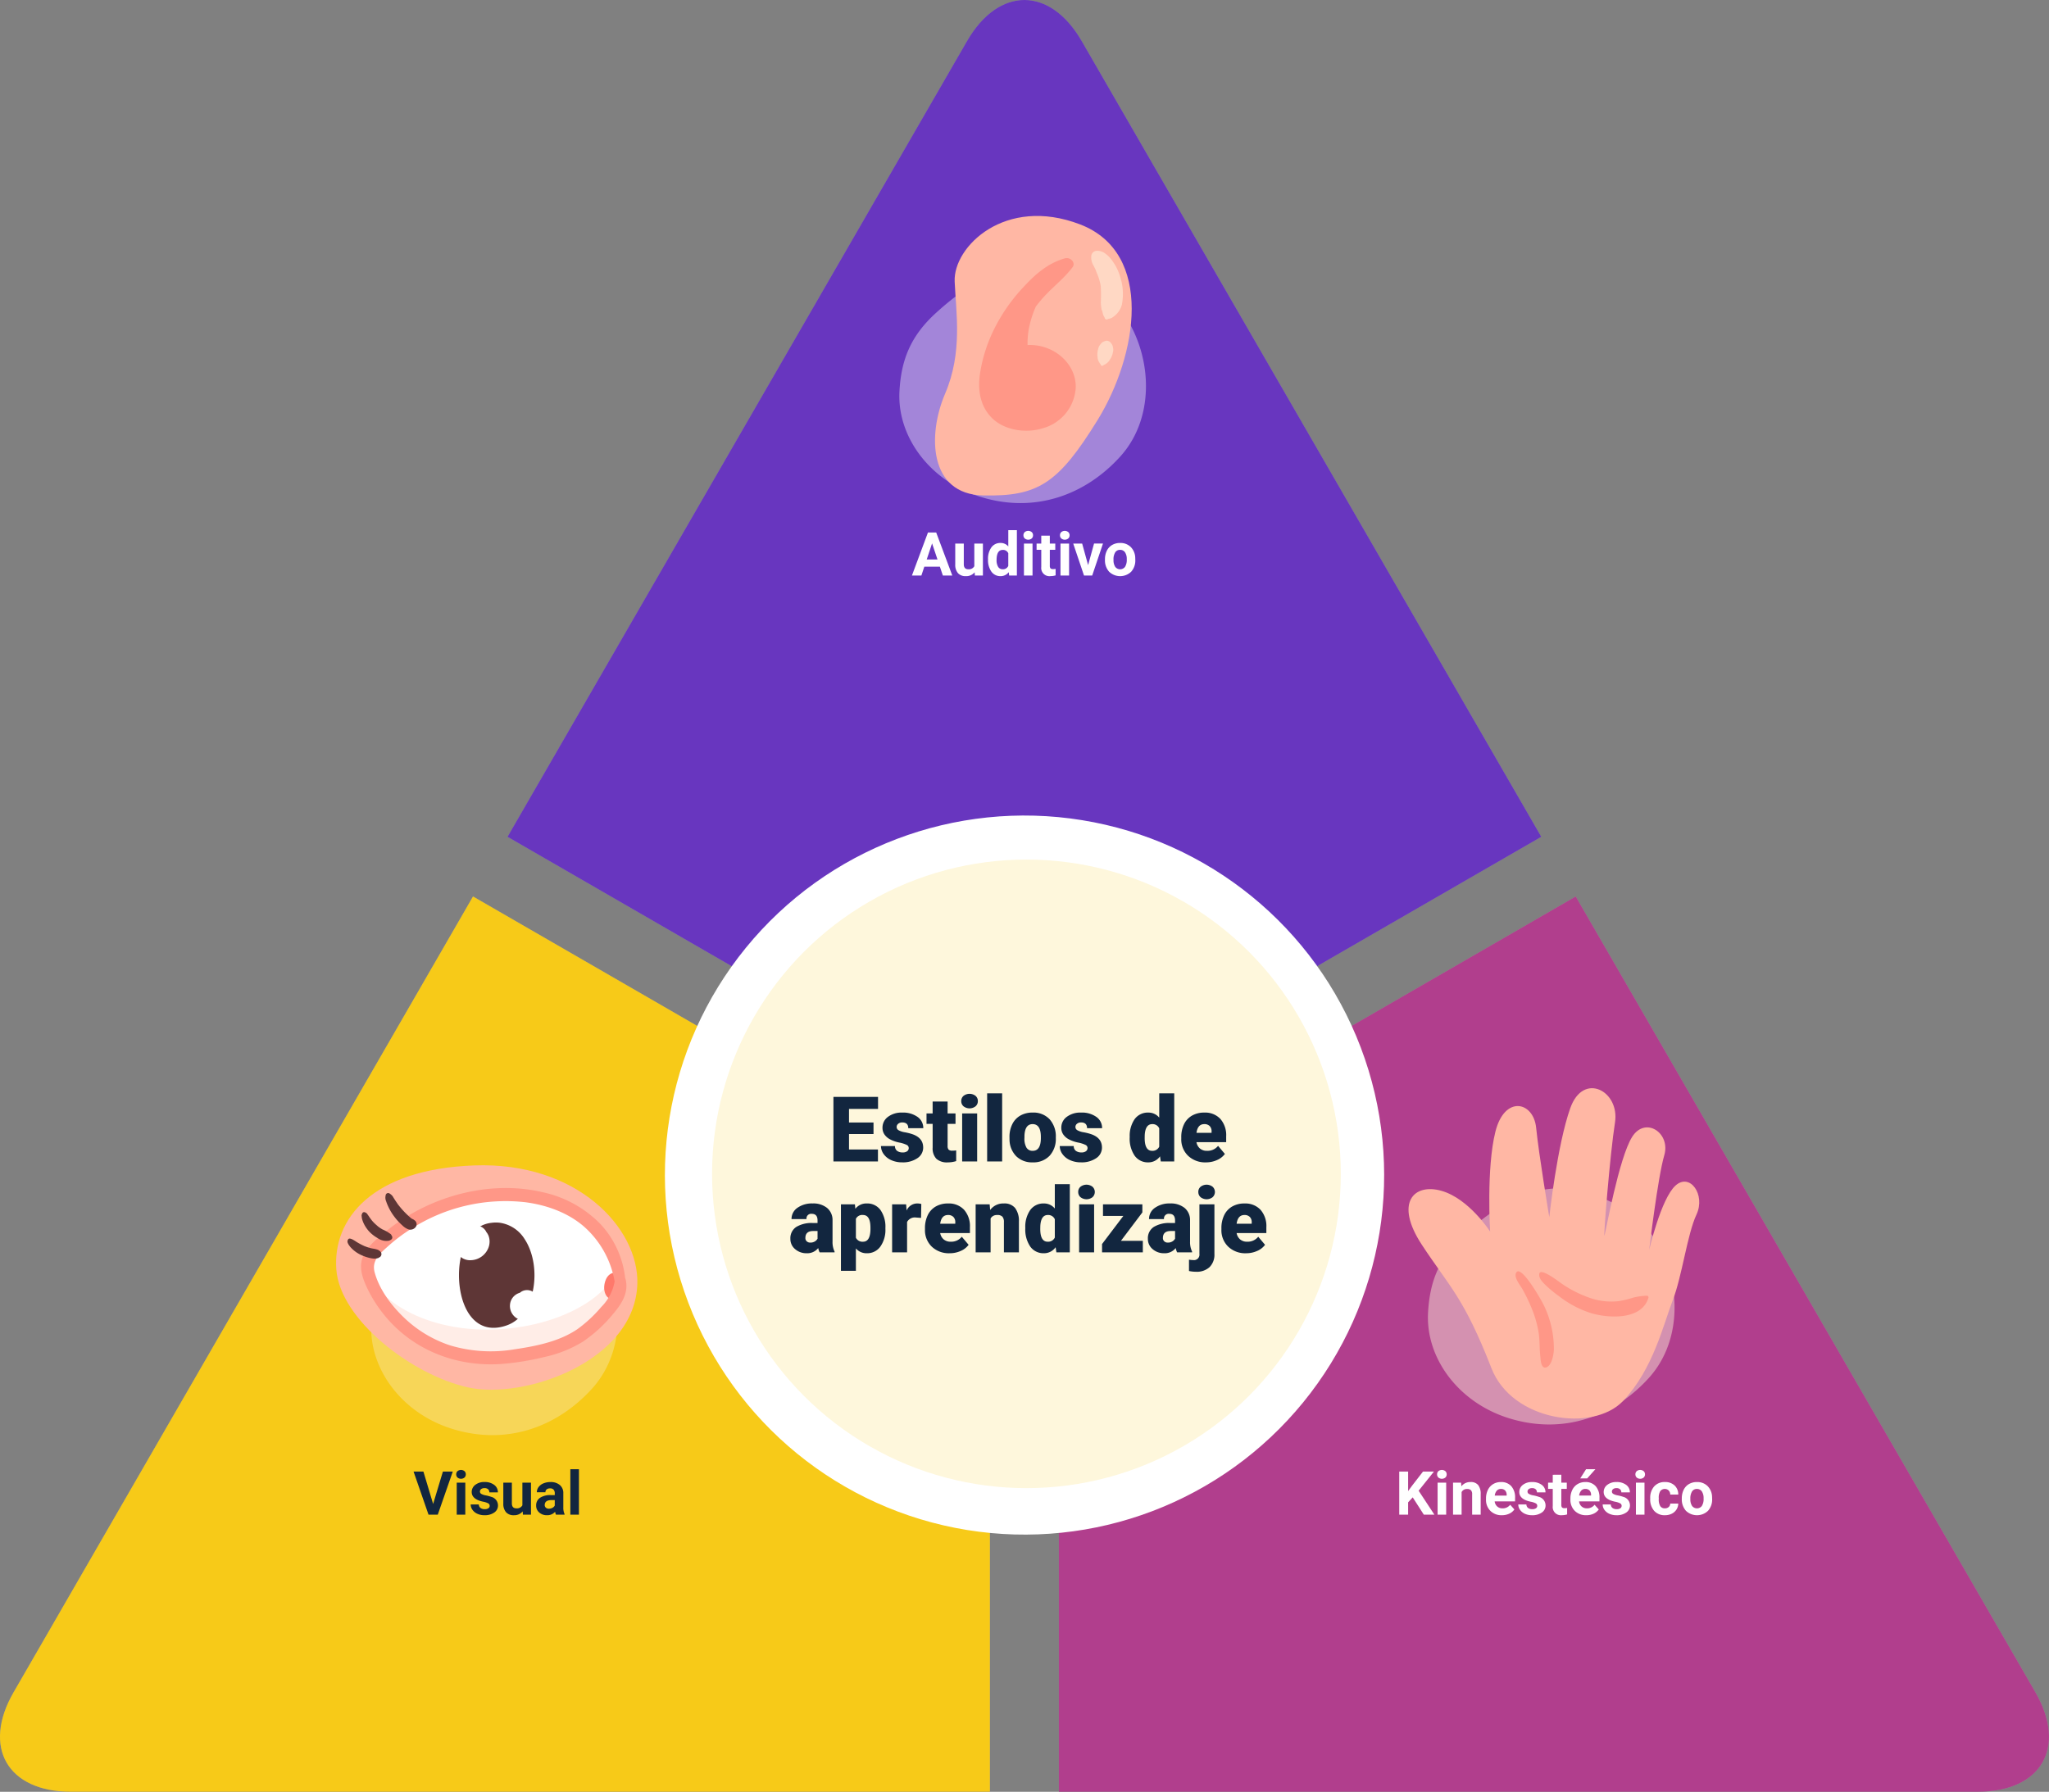 <svg xmlns="http://www.w3.org/2000/svg" width="540.978" height="473.183" viewBox="0 0 540.978 473.183">
  <rect x="0" y="0" width="540.978" height="473.183" fill="#808080" stroke="none"/>
  <g id="Grupo_136764" data-name="Grupo 136764" transform="translate(-529.511 -4696.729)">
    <g id="Grupo_136760" data-name="Grupo 136760" transform="translate(-0.489)">
      <g id="R9" transform="translate(530.001 4696.737)">
        <g id="Capa_2" data-name="Capa 2" transform="translate(-0.001 -0.007)">
          <g id="Capa_1" data-name="Capa 1">
            <g id="Grupo_136234" data-name="Grupo 136234">
              <g id="Shadow_2" data-name="Shadow 2">
                <g id="Grupo_136233" data-name="Grupo 136233">
                  <path id="Trazado_190491" data-name="Trazado 190491" d="M261.354,423.3H18.75C2,423.3-4.788,411.535,3.585,397.043l121.3-210.173,136.466,78.8V423.292Z" transform="translate(0.001 49.878)" fill="#939598"/>
                  <path id="Trazado_190492" data-name="Trazado 190492" d="M242.236,299.767,105.77,220.981l121.3-210.109c8.374-14.506,21.942-14.506,30.316,0L378.7,220.981,242.237,299.767Z" transform="translate(28.227 0.007)" fill="#939598"/>
                  <path id="Trazado_190493" data-name="Trazado 190493" d="M463.338,423.3H220.67V265.72l136.466-78.85L478.5,397.03c8.374,14.506,1.584,26.262-15.164,26.262Z" transform="translate(58.89 49.878)" fill="#939598"/>
                </g>
              </g>
              <g id="Body">
                <g id="_03" data-name="03" transform="translate(279.56 236.748)">
                  <path id="Trazado_190494" data-name="Trazado 190494" d="M463.338,423.3H220.67V265.72l136.466-78.85L478.5,397.03c8.374,14.506,1.584,26.262-15.164,26.262Z" transform="translate(-220.67 -186.87)" fill="#b13e8d"/>
                </g>
                <g id="_02" data-name="02" transform="translate(133.997)">
                  <path id="Trazado_190495" data-name="Trazado 190495" d="M242.236,299.767,105.77,220.981l121.3-210.109c8.374-14.506,21.942-14.506,30.316,0L378.7,220.981,242.237,299.767Z" transform="translate(-105.77 0.007)" fill="#6836bf"/>
                </g>
                <g id="_01" data-name="01" transform="translate(0 236.748)">
                  <path id="Trazado_190496" data-name="Trazado 190496" d="M261.354,423.3H18.75C2,423.3-4.788,411.535,3.585,397.043l121.3-210.173,136.466,78.8V423.292Z" transform="translate(0.001 -186.87)" fill="#f7ca18"/>
                </g>
              </g>
              <g id="Shadow" transform="translate(184.051 224.27)">
                <path id="Trazado_190497" data-name="Trazado 190497" d="M227.968,342.384A82.682,82.682,0,1,1,310.656,259.7,82.782,82.782,0,0,1,227.968,342.384Z" transform="translate(-145.28 -177.02)" fill="#58595b"/>
              </g>
              <g id="Circle" transform="translate(161.586 201.41)">
                <circle id="Elipse_5250" data-name="Elipse 5250" cx="94.951" cy="94.951" r="94.951" transform="translate(0 187.461) rotate(-80.8)" fill="#fff"/>
              </g>
            </g>
          </g>
        </g>
      </g>
      <circle id="Elipse_5251" data-name="Elipse 5251" cx="83" cy="83" r="83" transform="translate(718 4923.729)" fill="#fef7dc"/>
      <path id="Trazado_193969" data-name="Trazado 193969" d="M34.429,1.719C24.748,1.864,16.4,7.727,9.659,13.872,2.944,19.986.488,26.306.039,34.557-.615,46.55,8.078,58.247,21.3,62.391c14.541,4.555,27.918-.517,37.067-10.647,9.818-10.875,8.327-28.6-.586-39.576C54.475,8.1,47.768,4.6,42.368,2.906a25.117,25.117,0,0,0-7.947-1.186Z" transform="translate(767.437 4765.514)" fill="#f7f4ff" opacity="0.414"/>
      <g id="Grupo_136743" data-name="Grupo 136743" transform="translate(776.862 4753.76)">
        <path id="Trazado_193970" data-name="Trazado 193970" d="M28.222,17.321c-.409-9.18,13.3-22.658,33.075-15.1S76.4,36.963,65.97,53.876s-15.819,20.238-30.2,19.94S21.03,57.809,25.7,46.927s2.872-21.454,2.519-29.606Z" transform="translate(-23.03 -0.006)" fill="#ffb7a4"/>
        <path id="Trazado_193971" data-name="Trazado 193971" d="M52.305,34.185a12.93,12.93,0,0,0-5.943-1.149,22.083,22.083,0,0,1,.254-3.822,27.14,27.14,0,0,1,1.922-6.33.084.084,0,0,1,.022-.044c.674-.862,1.359-1.712,2.11-2.53,2.464-2.7,5.446-4.96,7.6-7.866.829-1.116-.552-2.729-2.088-2.287C51.5,11.5,48.2,14.576,45.224,17.791A46.037,46.037,0,0,0,37.8,28.308a40.124,40.124,0,0,0-4.01,12.362c-.585,4.01-.077,8.3,3.049,11.522,3.193,3.292,8.948,4.286,13.6,2.806a11.832,11.832,0,0,0,8.595-10.13c.431-4.286-2.209-8.606-6.717-10.683Z" transform="translate(-21.925 1.049)" fill="#ff9787"/>
        <path id="Trazado_193972" data-name="Trazado 193972" d="M68.272,16.24a13.649,13.649,0,0,0-2.353-5.281,7.69,7.69,0,0,0-2.176-2.132c-1.1-.619-2.85-.917-3.325.652a4.094,4.094,0,0,0,.541,2.74c.155.309.32.619.475.939.033.055.044.088.066.122V13.3l.2.53c.044.1.177.453.276.674.022.055.11.265.122.3.144.365.265.729.376,1.1.1.342.188.674.265,1.016.044.188.077.387.11.574,0,.044.022.144.033.221a40.09,40.09,0,0,1,.022,4.154,9.541,9.541,0,0,0,.11,1.37,3.342,3.342,0,0,0,.122.74c.055.133.144.254.077.044.133.409.177.84.331,1.259.144.376.354.619.4.829a.517.517,0,0,0,.751.3c.331-.155.74-.166,1.1-.365a6.023,6.023,0,0,0,.994-.751A5.454,5.454,0,0,0,68.471,22.5a14.664,14.664,0,0,0-.166-6.275Z" transform="translate(-19.124 0.865)" fill="#ffd8c4"/>
        <path id="Trazado_193973" data-name="Trazado 193973" d="M66.039,32.271a3.938,3.938,0,0,0-.11-.806,1.966,1.966,0,0,0-.409-.895,3.328,3.328,0,0,0-.243-.309,1.355,1.355,0,0,0-1.359-.365l-.4.166c.387-.177.342-.155-.144.044a1.887,1.887,0,0,0-.53.442,7.6,7.6,0,0,0-.475.608,2.617,2.617,0,0,0-.3.773,4.852,4.852,0,0,0-.188,2.176,2.76,2.76,0,0,0,.1.674,1.753,1.753,0,0,0,.077.221,1.146,1.146,0,0,0,.243.475,1.335,1.335,0,0,0,.342.508h.011a.193.193,0,0,0,.011.055,1.7,1.7,0,0,0,.088.21c.122.276.486.232.663.088,0,0,.1-.077.166-.133.11-.033.365-.155.32-.133a1.721,1.721,0,0,0,.221-.177c.077-.066.088-.077.044-.033s-.033.033,0,.011a.987.987,0,0,0,.331-.243c.055-.055.11-.1.166-.155a2.944,2.944,0,0,0,.442-.608,4.408,4.408,0,0,0,.8-1.834,4.654,4.654,0,0,0,.133-.784Z" transform="translate(-18.967 3.117)" fill="#ffd8c4"/>
      </g>
      <path id="Trazado_193974" data-name="Trazado 193974" d="M34.429,5.037C24.748,5.181,16.4,11.045,9.659,17.189,2.944,23.3.488,29.624.039,37.875-.615,49.868,8.078,61.564,21.3,65.709c14.541,4.555,27.918-.517,37.067-10.647,9.818-10.875,8.327-28.6-.586-39.576-3.308-4.069-10.016-7.567-15.415-9.27a25.117,25.117,0,0,0-7.947-1.186Z" transform="translate(906.996 5005.527)" fill="#fef7dc" opacity="0.451"/>
      <g id="Grupo_136745" data-name="Grupo 136745" transform="translate(901.875 4984.111)">
        <path id="Trazado_193975" data-name="Trazado 193975" d="M33.891,73.955C26.6,55.221,22.784,52.436,15.5,41.329S13.423,25.022,20.7,27.1s12.84,10.76,12.84,10.76S32.5,21.208,34.931,11.488,45,3.5,45.691,10.448s3.467,23.6,3.467,23.6,2.08-19.081,5.548-28.8S67.823.786,66.506,9.061,63.385,39.942,63.732,38.9s3.814-20.48,7.293-26.027,10.228-1.063,8.495,4.831-3.987,25.01-3.987,25.01,3.12-13.534,6.946-17,7.986,2.427,5.548,7.639-3.814,16.307-6.241,22.56S76.584,74.3,68.6,82.635s-29.275,5.293-34.707-8.68Z" transform="translate(-11.991 0.001)" fill="#ffb7a4"/>
        <path id="Trazado_193976" data-name="Trazado 193976" d="M43.72,50.438c-.485-1.017-5.744-10.3-7.062-8.321-.821,1.237,1.005,3.363,1.583,4.4a45.3,45.3,0,0,1,2.647,5.559,29.174,29.174,0,0,1,1.63,5.836c.347,2.092.22,4.184.451,6.276.092.786.116,3.456,1.549,3.028,1.526-.451,2-3.49,2.046-4.773a26.388,26.388,0,0,0-2.843-12.02Z" transform="translate(-8.182 6.518)" fill="#ff9787"/>
        <path id="Trazado_193977" data-name="Trazado 193977" d="M70.247,48.262a17.261,17.261,0,0,0-3.525.485,28.763,28.763,0,0,1-3.664.913,17.083,17.083,0,0,1-7.882-.844A30.867,30.867,0,0,1,47.4,44.795c-.439-.3-5.166-3.964-5.513-2.392-.254,1.144.763,2.173,1.5,2.912a33.975,33.975,0,0,0,3.791,3.144A27.019,27.019,0,0,0,55.673,52.9c4.692,1.352,13.256,1.78,15.013-4.091a.45.45,0,0,0-.428-.566Z" transform="translate(-7.342 6.544)" fill="#ff9787"/>
      </g>
      <g id="OBJECTS" transform="translate(628 5013.372)">
        <g id="Grupo_136749" data-name="Grupo 136749" transform="translate(0 0)">
          <path id="Trazado_193978" data-name="Trazado 193978" d="M34.429,0C24.748.144,16.4,6.015,9.652,12.152,2.944,18.266.488,24.586.039,32.837-.615,44.83,8.078,56.527,21.3,60.671c14.541,4.555,27.918-.517,37.067-10.647,9.818-10.875,8.327-28.6-.586-39.576C54.475,6.38,47.768,2.881,42.368,1.178A25.306,25.306,0,0,0,34.429,0Z" transform="translate(-0.005 0.004)" fill="#f7f4ff" opacity="0.28"/>
          <g id="Grupo_136748" data-name="Grupo 136748" transform="translate(-9.268 -8.908)">
            <path id="Trazado_193979" data-name="Trazado 193979" d="M83.593,38.125C83.924,23.557,67.7,6,40.541,6.994S3.124,21.242,4.116,34.486,23.988,62.3,38.887,65.617,83.119,58.67,83.593,38.136Z" transform="translate(-4.051 -6.954)" fill="#ffb7a4"/>
            <path id="Trazado_193980" data-name="Trazado 193980" d="M11.86,34.3c.143-6.131,14.182-21.206,35.6-20.346s28.937,13.884,30.591,22.43S66.922,57.932,46.7,58.406,11.607,45.349,11.86,34.288Z" transform="translate(-3.249 -6.238)" fill="#ffede7"/>
            <path id="Trazado_193981" data-name="Trazado 193981" d="M11.47,31.122C11.779,26.192,26.159,13.7,47.476,13.83s28.474,10.388,29.9,17.225S65.716,48.678,45.546,49.593,10.93,40.032,11.481,31.133Z" transform="translate(-3.289 -6.247)" fill="#fff"/>
            <path id="Trazado_193982" data-name="Trazado 193982" d="M50.86,25.126a9.282,9.282,0,0,0-6.595-4.4,8.371,8.371,0,0,0-2.228.022,7.442,7.442,0,0,0-4.113,1.764c-.132.11-.265.21-.4.32-.022.022-.055.044-.077.066l-.232.232c-.1.1-.221.2-.32.3-6.341,6.848-4.191,29.091,9.186,24.4,7.83-2.746,9.318-15.726,4.775-22.717Z" transform="translate(-1.027 -5.545)" fill="#5e3636"/>
            <path id="Trazado_193983" data-name="Trazado 193983" d="M41.264,23.944a3.387,3.387,0,0,0-.54-.871c-.044-.077-.066-.154-.11-.232a3.088,3.088,0,0,0-1.279-1.158,3.9,3.9,0,0,0-3.463.088,4.92,4.92,0,0,0-2.15,2.79,6.985,6.985,0,0,0-.3,1.169,3.508,3.508,0,0,0-.088,3.286,3.9,3.9,0,0,0,3.308,1.533A5.145,5.145,0,0,0,41.3,27.264a4.484,4.484,0,0,0-.022-3.319Z" transform="translate(-1.08 -5.477)" fill="#fff"/>
            <path id="Trazado_193984" data-name="Trazado 193984" d="M52.9,38.692a3.153,3.153,0,0,0-1.4-1.533,2.909,2.909,0,0,0-2.647.011,2.627,2.627,0,0,0-.54.375,3.7,3.7,0,0,0-1.378.728,3.608,3.608,0,0,0-1.246,2.459,3.828,3.828,0,0,0,2.735,3.981,3.69,3.69,0,0,0,4.235-1.9,5.33,5.33,0,0,0,.618-2.128,4.2,4.2,0,0,0-.4-2.007Z" transform="translate(0.226 -3.881)" fill="#fff"/>
            <path id="Trazado_193985" data-name="Trazado 193985" d="M70.942,35.992a.751.751,0,0,0,.033-.132,2.577,2.577,0,0,1,.077-.276.872.872,0,0,1,.055-.143c.022-.055.055-.121.066-.143a1.74,1.74,0,0,1,.165-.265c.11-.165.187-.353.3-.529a1.119,1.119,0,0,0,.132-.783,1,1,0,0,0-.805-.926,1.251,1.251,0,0,0-.915.121,2.716,2.716,0,0,0-.893.761,3.144,3.144,0,0,0-.364.573,5.549,5.549,0,0,0-.529,1.864c-.143,1.257.265,3.044,1.621,3.463a1.213,1.213,0,0,0,1.522-1.158,2.42,2.42,0,0,0-.287-1.07v-.011h0c-.022-.088-.055-.176-.077-.265s-.055-.2-.077-.3a.083.083,0,0,0-.011-.055,4.42,4.42,0,0,1-.011-.54v-.165Z" transform="translate(2.546 -4.302)" fill="#ff796b"/>
            <path id="Trazado_193986" data-name="Trazado 193986" d="M79.912,36.594a1.5,1.5,0,0,0-.143-.331,24.911,24.911,0,0,0-6.528-14.336,30.145,30.145,0,0,0-15.1-8.381C46.609,10.789,34.026,13.2,23.77,18.961a51.922,51.922,0,0,0-7.289,4.985C14.264,25.754,11.6,27.86,10.5,30.584c-1.191,2.977.1,6.131,1.434,8.833A35.272,35.272,0,0,0,16.3,46.111c7.565,9.23,19.122,13.608,30.9,12.748a69.616,69.616,0,0,0,11.27-1.842,32.692,32.692,0,0,0,10.112-4.025,38.027,38.027,0,0,0,7.973-7.311c2.195-2.569,4.18-5.58,3.341-9.076ZM73.45,43.817a35.684,35.684,0,0,1-6.264,5.834c-4.8,3.286-10.951,4.51-16.608,5.337a37.355,37.355,0,0,1-17.027-1.026A32,32,0,0,1,21.4,46.651c-3.352-3.2-6.562-7.455-7.786-12-.816-3.044,1.323-4.874,3.4-6.749a44.933,44.933,0,0,1,6.363-4.8A46.186,46.186,0,0,1,53.446,16.16c5.558.728,11.182,2.724,15.461,6.44a25.017,25.017,0,0,1,8.072,14.479,12.631,12.631,0,0,1-3.529,6.738Z" transform="translate(-3.436 -6.393)" fill="#ff9787"/>
            <path id="Trazado_193987" data-name="Trazado 193987" d="M23.493,20.756c.452.32-.055-.044-.143-.11a1.313,1.313,0,0,0-.165-.1c-.143-.077-.3-.143-.441-.221h-.011L22.71,20.3l-.232-.2-.507-.441a24.477,24.477,0,0,1-1.831-1.875c-.265-.309-.518-.618-.772-.937a1.407,1.407,0,0,0-.132-.165,2.076,2.076,0,0,1-.176-.254c-.132-.187-.254-.375-.375-.551q-.38-.562-.728-1.125a2.493,2.493,0,0,0-.915-.97.673.673,0,0,0-.893-.011.7.7,0,0,0-.232.507,2.39,2.39,0,0,0,.132,1.489,12.931,12.931,0,0,0,.618,1.522,14.255,14.255,0,0,0,1.544,2.547,15.308,15.308,0,0,0,2.139,2.327,4.6,4.6,0,0,0,1.5,1,1.737,1.737,0,0,0,2.1-.728,1.266,1.266,0,0,0-.43-1.665Z" transform="translate(-2.839 -6.269)" fill="#5e3636"/>
            <g id="Grupo_136747" data-name="Grupo 136747" transform="translate(6.737 12.388)">
              <path id="Trazado_193988" data-name="Trazado 193988" d="M17.382,23.812l-.022-.022a.159.159,0,0,0,.022.033Z" transform="translate(-9.42 -17.611)" fill="#5e3636"/>
              <path id="Trazado_193989" data-name="Trazado 193989" d="M18.122,24.4c.011.066,0,.044-.033-.044h0l-.011-.011v-.011a.764.764,0,0,0-.221-.342,1.877,1.877,0,0,0-.287-.2,9.1,9.1,0,0,0-1.864-1.037,9,9,0,0,1-.97-.618c-.022-.011-.1-.077-.132-.1s-.066-.055-.077-.055c-.154-.132-.3-.265-.452-.4a10.267,10.267,0,0,1-.794-.75c-.121-.132-.243-.265-.364-.408-.011-.022-.088-.11-.121-.154s-.077-.11-.088-.121c-.1-.132-.2-.254-.3-.386.132.176-.055-.088-.066-.1-.1-.132-.187-.276-.276-.408-.121-.187-.276-.386-.342-.485a1.211,1.211,0,0,0-.673-.54.54.54,0,0,0-.75.342,1.412,1.412,0,0,0-.143.43,1.164,1.164,0,0,0,.022.276,3.881,3.881,0,0,0,.11.717,6.926,6.926,0,0,0,.485,1.279A8.7,8.7,0,0,0,12.3,23.44a9.742,9.742,0,0,0,2.084,1.588,4.015,4.015,0,0,0,2.735.728,1.316,1.316,0,0,0,.629-.2h0c.011,0,.022,0,.044-.022a.806.806,0,0,0,.375-.32.711.711,0,0,0-.055-.816Z" transform="translate(-10.16 -18.187)" fill="#5e3636"/>
            </g>
            <path id="Trazado_193990" data-name="Trazado 193990" d="M15.272,27.762c.066.033.011.011-.033-.022a1.785,1.785,0,0,0-.584-.32c-.165-.055-.331-.1-.5-.143-.375-.088-.772-.132-1.147-.221a10.692,10.692,0,0,1-1.059-.309c-.187-.066-.364-.132-.551-.2-.011,0-.1-.044-.143-.055s-.21-.1-.21-.1a16.466,16.466,0,0,1-1.941-1.048,11.066,11.066,0,0,0-.981-.6c-.276-.143-.937-.43-1.158-.033a.971.971,0,0,0-.143.86,3.069,3.069,0,0,0,.265.54,5.53,5.53,0,0,0,.849,1.037,8.477,8.477,0,0,0,2.073,1.511,11.426,11.426,0,0,0,2.371.9,7.087,7.087,0,0,0,1.434.243,3.6,3.6,0,0,0,.772-.077A1.765,1.765,0,0,0,15,29.6c.243-.2.32-.254.21-.154-.066.044-.044.044.066-.011a.961.961,0,0,0,0-1.654Z" transform="translate(-3.771 -5.148)" fill="#5e3636"/>
          </g>
        </g>
      </g>
    </g>
    <path id="Trazado_194017" data-name="Trazado 194017" d="M35.66,14.656H31.551L30.77,17H28.277L32.512,5.625h2.172L38.941,17H36.449Zm-3.477-1.9h2.844L33.6,8.5Zm12.648,3.383a2.831,2.831,0,0,1-2.312,1.016,2.67,2.67,0,0,1-2.074-.781,3.335,3.335,0,0,1-.73-2.289V8.547h2.258v5.467q0,1.322,1.2,1.322a1.63,1.63,0,0,0,1.578-.8V8.547H47.02V17H44.895Zm3.539-3.43a5.094,5.094,0,0,1,.887-3.148,2.877,2.877,0,0,1,2.426-1.172,2.589,2.589,0,0,1,2.039.922V5h2.266V17H53.949l-.109-.9a2.657,2.657,0,0,1-2.172,1.055,2.869,2.869,0,0,1-2.395-1.176A5.258,5.258,0,0,1,48.371,12.711Zm2.258.168a3.337,3.337,0,0,0,.414,1.823,1.349,1.349,0,0,0,1.2.634,1.511,1.511,0,0,0,1.477-.884V11.111a1.489,1.489,0,0,0-1.461-.884Q50.629,10.227,50.629,12.879ZM60.121,17H57.855V8.547h2.266Zm-2.4-10.641a1.112,1.112,0,0,1,.34-.836,1.465,1.465,0,0,1,1.848,0,1.105,1.105,0,0,1,.344.836,1.108,1.108,0,0,1-.348.844,1.448,1.448,0,0,1-1.836,0A1.108,1.108,0,0,1,57.723,6.359Zm6.961.109V8.547h1.445V10.2H64.684v4.219a1.007,1.007,0,0,0,.18.672.9.9,0,0,0,.688.2,3.6,3.6,0,0,0,.664-.055v1.711a4.648,4.648,0,0,1-1.367.2,2.156,2.156,0,0,1-2.422-2.4V10.2H61.191V8.547h1.234V6.469ZM69.77,17H67.5V8.547H69.77Zm-2.4-10.641a1.112,1.112,0,0,1,.34-.836,1.465,1.465,0,0,1,1.848,0,1.105,1.105,0,0,1,.344.836,1.108,1.108,0,0,1-.348.844,1.448,1.448,0,0,1-1.836,0A1.108,1.108,0,0,1,67.371,6.359Zm7.422,7.883,1.57-5.7h2.359L75.871,17H73.715L70.863,8.547h2.359ZM79.246,12.7a5.013,5.013,0,0,1,.484-2.242A3.546,3.546,0,0,1,81.125,8.93a4.069,4.069,0,0,1,2.113-.539,3.849,3.849,0,0,1,2.793,1.047,4.2,4.2,0,0,1,1.207,2.844l.016.578a4.418,4.418,0,0,1-1.086,3.121,4.209,4.209,0,0,1-5.832,0,4.5,4.5,0,0,1-1.09-3.187Zm2.258.16a3.16,3.16,0,0,0,.453,1.843,1.628,1.628,0,0,0,2.578.008A3.457,3.457,0,0,0,85,12.691a3.128,3.128,0,0,0-.461-1.831,1.5,1.5,0,0,0-1.3-.649,1.474,1.474,0,0,0-1.281.646A3.516,3.516,0,0,0,81.5,12.856Z" transform="translate(742 4831.729)" fill="#fff"/>
    <path id="Trazado_194016" data-name="Trazado 194016" d="M35.867,14.18l2.578-8.555h2.609L37.094,17H34.648L30.7,5.625h2.6ZM44.359,17H42.094V8.547h2.266Zm-2.4-10.641a1.112,1.112,0,0,1,.34-.836,1.465,1.465,0,0,1,1.848,0,1.105,1.105,0,0,1,.344.836,1.108,1.108,0,0,1-.348.844,1.448,1.448,0,0,1-1.836,0A1.108,1.108,0,0,1,41.961,6.359Zm8.836,8.3a.727.727,0,0,0-.41-.652,4.659,4.659,0,0,0-1.316-.426q-3.016-.633-3.016-2.562a2.323,2.323,0,0,1,.934-1.879,3.766,3.766,0,0,1,2.441-.754A4.053,4.053,0,0,1,52,9.148a2.388,2.388,0,0,1,.965,1.969H50.711a1.092,1.092,0,0,0-.312-.8A1.322,1.322,0,0,0,49.422,10a1.351,1.351,0,0,0-.883.258.814.814,0,0,0-.312.656.7.7,0,0,0,.355.605,3.657,3.657,0,0,0,1.2.4A9.8,9.8,0,0,1,51.2,12.3a2.336,2.336,0,0,1,1.789,2.273A2.2,2.2,0,0,1,52,16.441a4.28,4.28,0,0,1-2.562.715,4.47,4.47,0,0,1-1.887-.379,3.166,3.166,0,0,1-1.293-1.039,2.414,2.414,0,0,1-.469-1.426H47.93a1.179,1.179,0,0,0,.445.922,1.766,1.766,0,0,0,1.109.32,1.635,1.635,0,0,0,.98-.246A.766.766,0,0,0,50.8,14.664Zm8.711,1.477A2.831,2.831,0,0,1,57.2,17.156a2.67,2.67,0,0,1-2.074-.781,3.335,3.335,0,0,1-.73-2.289V8.547h2.258v5.467q0,1.322,1.2,1.322a1.63,1.63,0,0,0,1.578-.8V8.547H61.7V17H59.57ZM68.3,17a2.507,2.507,0,0,1-.227-.758,2.732,2.732,0,0,1-2.133.914,3,3,0,0,1-2.059-.719,2.312,2.312,0,0,1-.816-1.812,2.389,2.389,0,0,1,1-2.062,4.915,4.915,0,0,1,2.879-.727h1.039v-.484a1.393,1.393,0,0,0-.3-.937,1.183,1.183,0,0,0-.949-.352,1.345,1.345,0,0,0-.895.273.929.929,0,0,0-.324.75H63.25A2.268,2.268,0,0,1,63.7,9.727a3,3,0,0,1,1.281-.98,4.669,4.669,0,0,1,1.859-.355,3.689,3.689,0,0,1,2.48.785,2.747,2.747,0,0,1,.918,2.207v3.664a4.041,4.041,0,0,0,.336,1.82V17ZM66.43,15.43a1.945,1.945,0,0,0,.922-.223,1.462,1.462,0,0,0,.625-.6V13.156h-.844q-1.7,0-1.8,1.172l-.008.133a.9.9,0,0,0,.3.7A1.153,1.153,0,0,0,66.43,15.43ZM74.359,17H72.094V5h2.266Z" transform="translate(608 5079.729)" fill="#12263f"/>
    <path id="Trazado_194014" data-name="Trazado 194014" d="M18.5,12.438,17.285,13.75V17H14.941V5.625h2.344v5.156l1.031-1.414,2.9-3.742H24.1L20.059,10.68,24.215,17H21.426ZM27.332,17H25.066V8.547h2.266Zm-2.4-10.641a1.112,1.112,0,0,1,.34-.836,1.465,1.465,0,0,1,1.848,0,1.105,1.105,0,0,1,.344.836,1.108,1.108,0,0,1-.348.844,1.448,1.448,0,0,1-1.836,0A1.108,1.108,0,0,1,24.934,6.359ZM31.27,8.547l.07.977a2.951,2.951,0,0,1,2.43-1.133,2.453,2.453,0,0,1,2,.789,3.682,3.682,0,0,1,.672,2.359V17H34.184V11.594a1.465,1.465,0,0,0-.312-1.043,1.4,1.4,0,0,0-1.039-.324,1.553,1.553,0,0,0-1.43.813V17H29.145V8.547Zm10.773,8.609a4.15,4.15,0,0,1-3.027-1.141,4.054,4.054,0,0,1-1.168-3.039v-.219a5.106,5.106,0,0,1,.492-2.277,3.612,3.612,0,0,1,1.395-1.547,3.914,3.914,0,0,1,2.059-.543,3.508,3.508,0,0,1,2.73,1.094,4.444,4.444,0,0,1,1,3.1v.922H40.137a2.1,2.1,0,0,0,.66,1.328,2,2,0,0,0,1.395.5,2.437,2.437,0,0,0,2.039-.945l1.109,1.242a3.389,3.389,0,0,1-1.375,1.121A4.511,4.511,0,0,1,42.043,17.156Zm-.258-6.945a1.411,1.411,0,0,0-1.09.455,2.357,2.357,0,0,0-.535,1.3H43.3v-.181a1.681,1.681,0,0,0-.406-1.165A1.456,1.456,0,0,0,41.785,10.211Zm9.594,4.453a.727.727,0,0,0-.41-.652,4.659,4.659,0,0,0-1.316-.426q-3.016-.633-3.016-2.562a2.323,2.323,0,0,1,.934-1.879,3.766,3.766,0,0,1,2.441-.754,4.053,4.053,0,0,1,2.574.758,2.388,2.388,0,0,1,.965,1.969H51.293a1.092,1.092,0,0,0-.312-.8A1.322,1.322,0,0,0,50,10a1.351,1.351,0,0,0-.883.258.814.814,0,0,0-.312.656.7.7,0,0,0,.355.605,3.657,3.657,0,0,0,1.2.4,9.8,9.8,0,0,1,1.422.379,2.336,2.336,0,0,1,1.789,2.273,2.2,2.2,0,0,1-.992,1.871,4.28,4.28,0,0,1-2.562.715,4.47,4.47,0,0,1-1.887-.379,3.166,3.166,0,0,1-1.293-1.039,2.414,2.414,0,0,1-.469-1.426h2.141a1.179,1.179,0,0,0,.445.922,1.766,1.766,0,0,0,1.109.32,1.635,1.635,0,0,0,.98-.246A.766.766,0,0,0,51.379,14.664Zm6.352-8.2V8.547h1.445V10.2H57.73v4.219a1.007,1.007,0,0,0,.18.672.9.9,0,0,0,.688.2,3.6,3.6,0,0,0,.664-.055v1.711a4.648,4.648,0,0,1-1.367.2,2.156,2.156,0,0,1-2.422-2.4V10.2H54.238V8.547h1.234V6.469Zm6.594,10.688A4.15,4.15,0,0,1,61.3,16.016a4.054,4.054,0,0,1-1.168-3.039v-.219a5.106,5.106,0,0,1,.492-2.277,3.612,3.612,0,0,1,1.395-1.547,3.914,3.914,0,0,1,2.059-.543A3.508,3.508,0,0,1,66.8,9.484a4.444,4.444,0,0,1,1,3.1v.922H62.418a2.1,2.1,0,0,0,.66,1.328,2,2,0,0,0,1.395.5,2.437,2.437,0,0,0,2.039-.945l1.109,1.242a3.389,3.389,0,0,1-1.375,1.121A4.511,4.511,0,0,1,64.324,17.156Zm-.258-6.945a1.411,1.411,0,0,0-1.09.455,2.357,2.357,0,0,0-.535,1.3h3.141v-.181a1.681,1.681,0,0,0-.406-1.165A1.456,1.456,0,0,0,64.066,10.211ZM64.27,5H66.73L64.566,7.422H62.73Zm9.391,9.664a.727.727,0,0,0-.41-.652,4.659,4.659,0,0,0-1.316-.426q-3.016-.633-3.016-2.562a2.323,2.323,0,0,1,.934-1.879,3.766,3.766,0,0,1,2.441-.754,4.053,4.053,0,0,1,2.574.758,2.388,2.388,0,0,1,.965,1.969H73.574a1.092,1.092,0,0,0-.312-.8A1.322,1.322,0,0,0,72.285,10a1.351,1.351,0,0,0-.883.258.814.814,0,0,0-.312.656.7.7,0,0,0,.355.605,3.657,3.657,0,0,0,1.2.4,9.8,9.8,0,0,1,1.422.379,2.336,2.336,0,0,1,1.789,2.273,2.2,2.2,0,0,1-.992,1.871,4.28,4.28,0,0,1-2.562.715,4.47,4.47,0,0,1-1.887-.379,3.166,3.166,0,0,1-1.293-1.039,2.414,2.414,0,0,1-.469-1.426h2.141a1.179,1.179,0,0,0,.445.922,1.766,1.766,0,0,0,1.109.32,1.635,1.635,0,0,0,.98-.246A.766.766,0,0,0,73.66,14.664ZM79.691,17H77.426V8.547h2.266Zm-2.4-10.641a1.112,1.112,0,0,1,.34-.836,1.465,1.465,0,0,1,1.848,0,1.105,1.105,0,0,1,.344.836,1.108,1.108,0,0,1-.348.844,1.448,1.448,0,0,1-1.836,0A1.108,1.108,0,0,1,77.293,6.359Zm7.773,8.977a1.481,1.481,0,0,0,1.016-.344,1.2,1.2,0,0,0,.406-.914h2.117a2.9,2.9,0,0,1-.469,1.574,3.093,3.093,0,0,1-1.262,1.109,3.949,3.949,0,0,1-1.77.395A3.67,3.67,0,0,1,82.246,16,4.56,4.56,0,0,1,81.2,12.82v-.148a4.508,4.508,0,0,1,1.039-3.117A3.627,3.627,0,0,1,85.09,8.391a3.555,3.555,0,0,1,2.543.9,3.2,3.2,0,0,1,.973,2.4H86.488a1.551,1.551,0,0,0-.406-1.072,1.51,1.51,0,0,0-2.223.163,3.333,3.333,0,0,0-.4,1.866v.235a3.375,3.375,0,0,0,.4,1.878A1.377,1.377,0,0,0,85.066,15.336ZM89.543,12.7a5.013,5.013,0,0,1,.484-2.242A3.546,3.546,0,0,1,91.422,8.93a4.069,4.069,0,0,1,2.113-.539,3.849,3.849,0,0,1,2.793,1.047,4.2,4.2,0,0,1,1.207,2.844l.016.578a4.418,4.418,0,0,1-1.086,3.121,4.209,4.209,0,0,1-5.832,0,4.5,4.5,0,0,1-1.09-3.187Zm2.258.16a3.16,3.16,0,0,0,.453,1.843,1.628,1.628,0,0,0,2.578.008,3.457,3.457,0,0,0,.461-2.015,3.128,3.128,0,0,0-.461-1.831,1.5,1.5,0,0,0-1.3-.649,1.474,1.474,0,0,0-1.281.646A3.516,3.516,0,0,0,91.8,12.856Z" transform="translate(884 5079.729)" fill="#fff"/>
    <path id="Trazado_194015" data-name="Trazado 194015" d="M39.137,17.758H32.668v4.078h7.641V25H28.555V7.938H40.332v3.176H32.668v3.6h6.469Zm9.3,3.68a.912.912,0,0,0-.527-.809,8.021,8.021,0,0,0-2-.633,9.138,9.138,0,0,1-2.437-.861,4.083,4.083,0,0,1-1.465-1.295,3.092,3.092,0,0,1-.5-1.746,3.5,3.5,0,0,1,1.441-2.877,5.938,5.938,0,0,1,3.773-1.131,6.579,6.579,0,0,1,4.031,1.137,3.555,3.555,0,0,1,1.523,2.988H48.313q0-1.523-1.605-1.523a1.591,1.591,0,0,0-1.043.346,1.07,1.07,0,0,0-.422.861.982.982,0,0,0,.516.855,4.872,4.872,0,0,0,1.646.539,14.228,14.228,0,0,1,1.986.5q2.859.984,2.859,3.527a3.321,3.321,0,0,1-1.541,2.824,6.758,6.758,0,0,1-3.99,1.09,6.9,6.9,0,0,1-2.906-.586,4.86,4.86,0,0,1-1.992-1.594,3.609,3.609,0,0,1-.715-2.121H44.8a1.526,1.526,0,0,0,.586,1.283,2.41,2.41,0,0,0,1.441.4,1.9,1.9,0,0,0,1.213-.328A1.05,1.05,0,0,0,48.441,21.438ZM58.7,9.168V12.32h2.086v2.742H58.7v5.8a1.481,1.481,0,0,0,.258,1,1.383,1.383,0,0,0,1.02.281,5.793,5.793,0,0,0,.984-.07v2.824a7.288,7.288,0,0,1-2.227.34,4.137,4.137,0,0,1-3.012-.961,3.939,3.939,0,0,1-.973-2.918V15.063H53.129V12.32h1.617V9.168ZM66.5,25H62.539V12.32H66.5ZM62.3,9.051a1.763,1.763,0,0,1,.609-1.383,2.591,2.591,0,0,1,3.164,0,1.763,1.763,0,0,1,.609,1.383,1.763,1.763,0,0,1-.609,1.383,2.591,2.591,0,0,1-3.164,0A1.763,1.763,0,0,1,62.3,9.051ZM73.1,25H69.137V7H73.1Zm1.934-6.457a7.484,7.484,0,0,1,.738-3.381,5.28,5.28,0,0,1,2.121-2.279,6.388,6.388,0,0,1,3.246-.8,5.83,5.83,0,0,1,4.488,1.764,6.768,6.768,0,0,1,1.641,4.8v.141a6.566,6.566,0,0,1-1.646,4.705,5.846,5.846,0,0,1-4.459,1.74,5.912,5.912,0,0,1-4.348-1.623,6.348,6.348,0,0,1-1.77-4.4Zm3.949.246a4.718,4.718,0,0,0,.551,2.578,1.835,1.835,0,0,0,1.629.82q2.109,0,2.156-3.246v-.4q0-3.41-2.18-3.41-1.98,0-2.145,2.941Zm16.664,2.648a.912.912,0,0,0-.527-.809,8.021,8.021,0,0,0-2-.633,9.138,9.138,0,0,1-2.437-.861,4.083,4.083,0,0,1-1.465-1.295,3.092,3.092,0,0,1-.5-1.746,3.5,3.5,0,0,1,1.441-2.877,5.938,5.938,0,0,1,3.773-1.131,6.579,6.579,0,0,1,4.031,1.137,3.555,3.555,0,0,1,1.523,2.988H95.516q0-1.523-1.605-1.523a1.591,1.591,0,0,0-1.043.346,1.07,1.07,0,0,0-.422.861.982.982,0,0,0,.516.855,4.872,4.872,0,0,0,1.646.539,14.228,14.228,0,0,1,1.986.5q2.859.984,2.859,3.527a3.321,3.321,0,0,1-1.541,2.824,6.758,6.758,0,0,1-3.99,1.09,6.9,6.9,0,0,1-2.906-.586,4.86,4.86,0,0,1-1.992-1.594,3.609,3.609,0,0,1-.715-2.121H92a1.526,1.526,0,0,0,.586,1.283,2.41,2.41,0,0,0,1.441.4,1.9,1.9,0,0,0,1.213-.328A1.05,1.05,0,0,0,95.645,21.438Zm11.133-2.871a7.746,7.746,0,0,1,1.3-4.746,4.282,4.282,0,0,1,3.633-1.734,3.641,3.641,0,0,1,2.859,1.336V7h3.961V25H114.98l-.2-1.359a3.739,3.739,0,0,1-3.094,1.594A4.274,4.274,0,0,1,108.1,23.5,7.991,7.991,0,0,1,106.777,18.566Zm3.949.246q0,3.375,1.969,3.375a1.944,1.944,0,0,0,1.875-1.1V16.258a1.892,1.892,0,0,0-1.852-1.125q-1.828,0-1.98,2.953Zm16.184,6.422a6.518,6.518,0,0,1-4.723-1.74,6.009,6.009,0,0,1-1.8-4.529v-.328A7.787,7.787,0,0,1,121.1,15.2a5.274,5.274,0,0,1,2.1-2.3,6.35,6.35,0,0,1,3.281-.814,5.489,5.489,0,0,1,4.219,1.658,6.516,6.516,0,0,1,1.547,4.623V19.9H124.4a2.846,2.846,0,0,0,.926,1.676,2.755,2.755,0,0,0,1.852.609,3.549,3.549,0,0,0,2.93-1.312l1.8,2.133a5.045,5.045,0,0,1-2.092,1.623A7.069,7.069,0,0,1,126.91,25.234Zm-.445-10.1q-1.734,0-2.062,2.3h3.984v-.3a1.956,1.956,0,0,0-.48-1.471A1.912,1.912,0,0,0,126.465,15.133ZM24.91,49a4.459,4.459,0,0,1-.375-1.137,3.672,3.672,0,0,1-3.047,1.371,4.5,4.5,0,0,1-3.047-1.084,3.45,3.45,0,0,1-1.254-2.725,3.546,3.546,0,0,1,1.523-3.117,7.761,7.761,0,0,1,4.43-1.055h1.219v-.671q0-1.755-1.512-1.755a1.236,1.236,0,0,0-1.406,1.39H17.492a3.54,3.54,0,0,1,1.564-2.985,6.575,6.575,0,0,1,3.99-1.147,5.764,5.764,0,0,1,3.832,1.184,4.115,4.115,0,0,1,1.441,3.246v5.613a5.748,5.748,0,0,0,.539,2.672V49Zm-2.473-2.578a2.2,2.2,0,0,0,1.225-.316,1.983,1.983,0,0,0,.7-.715V43.363H23.211q-2.062,0-2.062,1.852a1.131,1.131,0,0,0,.363.873A1.315,1.315,0,0,0,22.438,46.422Zm19.84-3.668a7.646,7.646,0,0,1-1.33,4.717,4.264,4.264,0,0,1-3.592,1.764,3.655,3.655,0,0,1-2.871-1.277v5.918H30.535V36.32h3.691l.117,1.172a3.656,3.656,0,0,1,2.988-1.406,4.3,4.3,0,0,1,3.645,1.729,7.741,7.741,0,0,1,1.3,4.752Zm-3.949-.246q0-3.375-1.969-3.375a1.859,1.859,0,0,0-1.875,1.008v4.992a1.919,1.919,0,0,0,1.9,1.055q1.887,0,1.945-3.258Zm13.359-2.613-1.3-.094A2.336,2.336,0,0,0,48,40.973V49H44.047V36.32h3.7l.129,1.629a3.058,3.058,0,0,1,2.777-1.863,3.851,3.851,0,0,1,1.1.141Zm7.559,9.34a6.518,6.518,0,0,1-4.723-1.74,6.009,6.009,0,0,1-1.8-4.529v-.328a7.787,7.787,0,0,1,.721-3.434,5.274,5.274,0,0,1,2.1-2.3,6.35,6.35,0,0,1,3.281-.814,5.489,5.489,0,0,1,4.219,1.658,6.516,6.516,0,0,1,1.547,4.623V43.9H56.738a2.846,2.846,0,0,0,.926,1.676,2.755,2.755,0,0,0,1.852.609,3.549,3.549,0,0,0,2.93-1.312l1.8,2.133a5.045,5.045,0,0,1-2.092,1.623A7.069,7.069,0,0,1,59.246,49.234Zm-.445-10.1q-1.734,0-2.062,2.3h3.984v-.3a1.956,1.956,0,0,0-.48-1.471A1.912,1.912,0,0,0,58.8,39.133Zm11-2.812.129,1.488a4.3,4.3,0,0,1,3.621-1.723,3.618,3.618,0,0,1,2.959,1.184,5.635,5.635,0,0,1,1.014,3.563V49H73.566V41a2.14,2.14,0,0,0-.387-1.412,1.789,1.789,0,0,0-1.406-.451,1.883,1.883,0,0,0-1.723.914V49H66.1V36.32Zm9.41,6.246a7.746,7.746,0,0,1,1.3-4.746,4.282,4.282,0,0,1,3.633-1.734,3.641,3.641,0,0,1,2.859,1.336V31h3.961V49H87.418l-.2-1.359a3.739,3.739,0,0,1-3.094,1.594A4.274,4.274,0,0,1,80.539,47.5,7.991,7.991,0,0,1,79.215,42.566Zm3.949.246q0,3.375,1.969,3.375a1.944,1.944,0,0,0,1.875-1.1V40.258a1.892,1.892,0,0,0-1.852-1.125q-1.828,0-1.98,2.953ZM97.379,49H93.418V36.32h3.961Zm-4.2-15.949a1.763,1.763,0,0,1,.609-1.383,2.591,2.591,0,0,1,3.164,0,1.874,1.874,0,0,1,0,2.766,2.591,2.591,0,0,1-3.164,0A1.763,1.763,0,0,1,93.184,33.051Zm11.285,12.9h5.777V49H99.477V46.8l5.625-7.43H99.723V36.32h10.395v2.133ZM119.3,49a4.459,4.459,0,0,1-.375-1.137,3.672,3.672,0,0,1-3.047,1.371,4.5,4.5,0,0,1-3.047-1.084,3.45,3.45,0,0,1-1.254-2.725,3.546,3.546,0,0,1,1.523-3.117,7.761,7.761,0,0,1,4.43-1.055h1.219v-.671q0-1.755-1.512-1.755a1.236,1.236,0,0,0-1.406,1.39h-3.949a3.54,3.54,0,0,1,1.564-2.985,6.575,6.575,0,0,1,3.99-1.147,5.764,5.764,0,0,1,3.832,1.184,4.115,4.115,0,0,1,1.441,3.246v5.613a5.748,5.748,0,0,0,.539,2.672V49Zm-2.473-2.578a2.2,2.2,0,0,0,1.225-.316,1.983,1.983,0,0,0,.7-.715V43.363h-1.148q-2.062,0-2.062,1.852a1.131,1.131,0,0,0,.363.873A1.315,1.315,0,0,0,116.832,46.422Zm12.316-10.1V49.434a4.6,4.6,0,0,1-1.289,3.469,4.952,4.952,0,0,1-3.562,1.219,8.411,8.411,0,0,1-1.863-.2V50.934a7.556,7.556,0,0,0,1.113.105,1.445,1.445,0,0,0,1.641-1.629V36.32Zm-4.254-3.27a1.763,1.763,0,0,1,.609-1.383,2.591,2.591,0,0,1,3.164,0,1.874,1.874,0,0,1,0,2.766,2.591,2.591,0,0,1-3.164,0A1.763,1.763,0,0,1,124.895,33.051Zm12.621,16.184a6.518,6.518,0,0,1-4.723-1.74,6.009,6.009,0,0,1-1.8-4.529v-.328a7.787,7.787,0,0,1,.721-3.434,5.274,5.274,0,0,1,2.1-2.3,6.35,6.35,0,0,1,3.281-.814,5.489,5.489,0,0,1,4.219,1.658,6.516,6.516,0,0,1,1.547,4.623V43.9h-7.852a2.846,2.846,0,0,0,.926,1.676,2.755,2.755,0,0,0,1.852.609,3.549,3.549,0,0,0,2.93-1.312l1.8,2.133a5.045,5.045,0,0,1-2.092,1.623A7.069,7.069,0,0,1,137.516,49.234Zm-.445-10.1q-1.734,0-2.062,2.3h3.984v-.3a1.956,1.956,0,0,0-.48-1.471A1.912,1.912,0,0,0,137.07,39.133Z" transform="translate(721 4978.463)" fill="#12263f"/>
  </g>
</svg>
